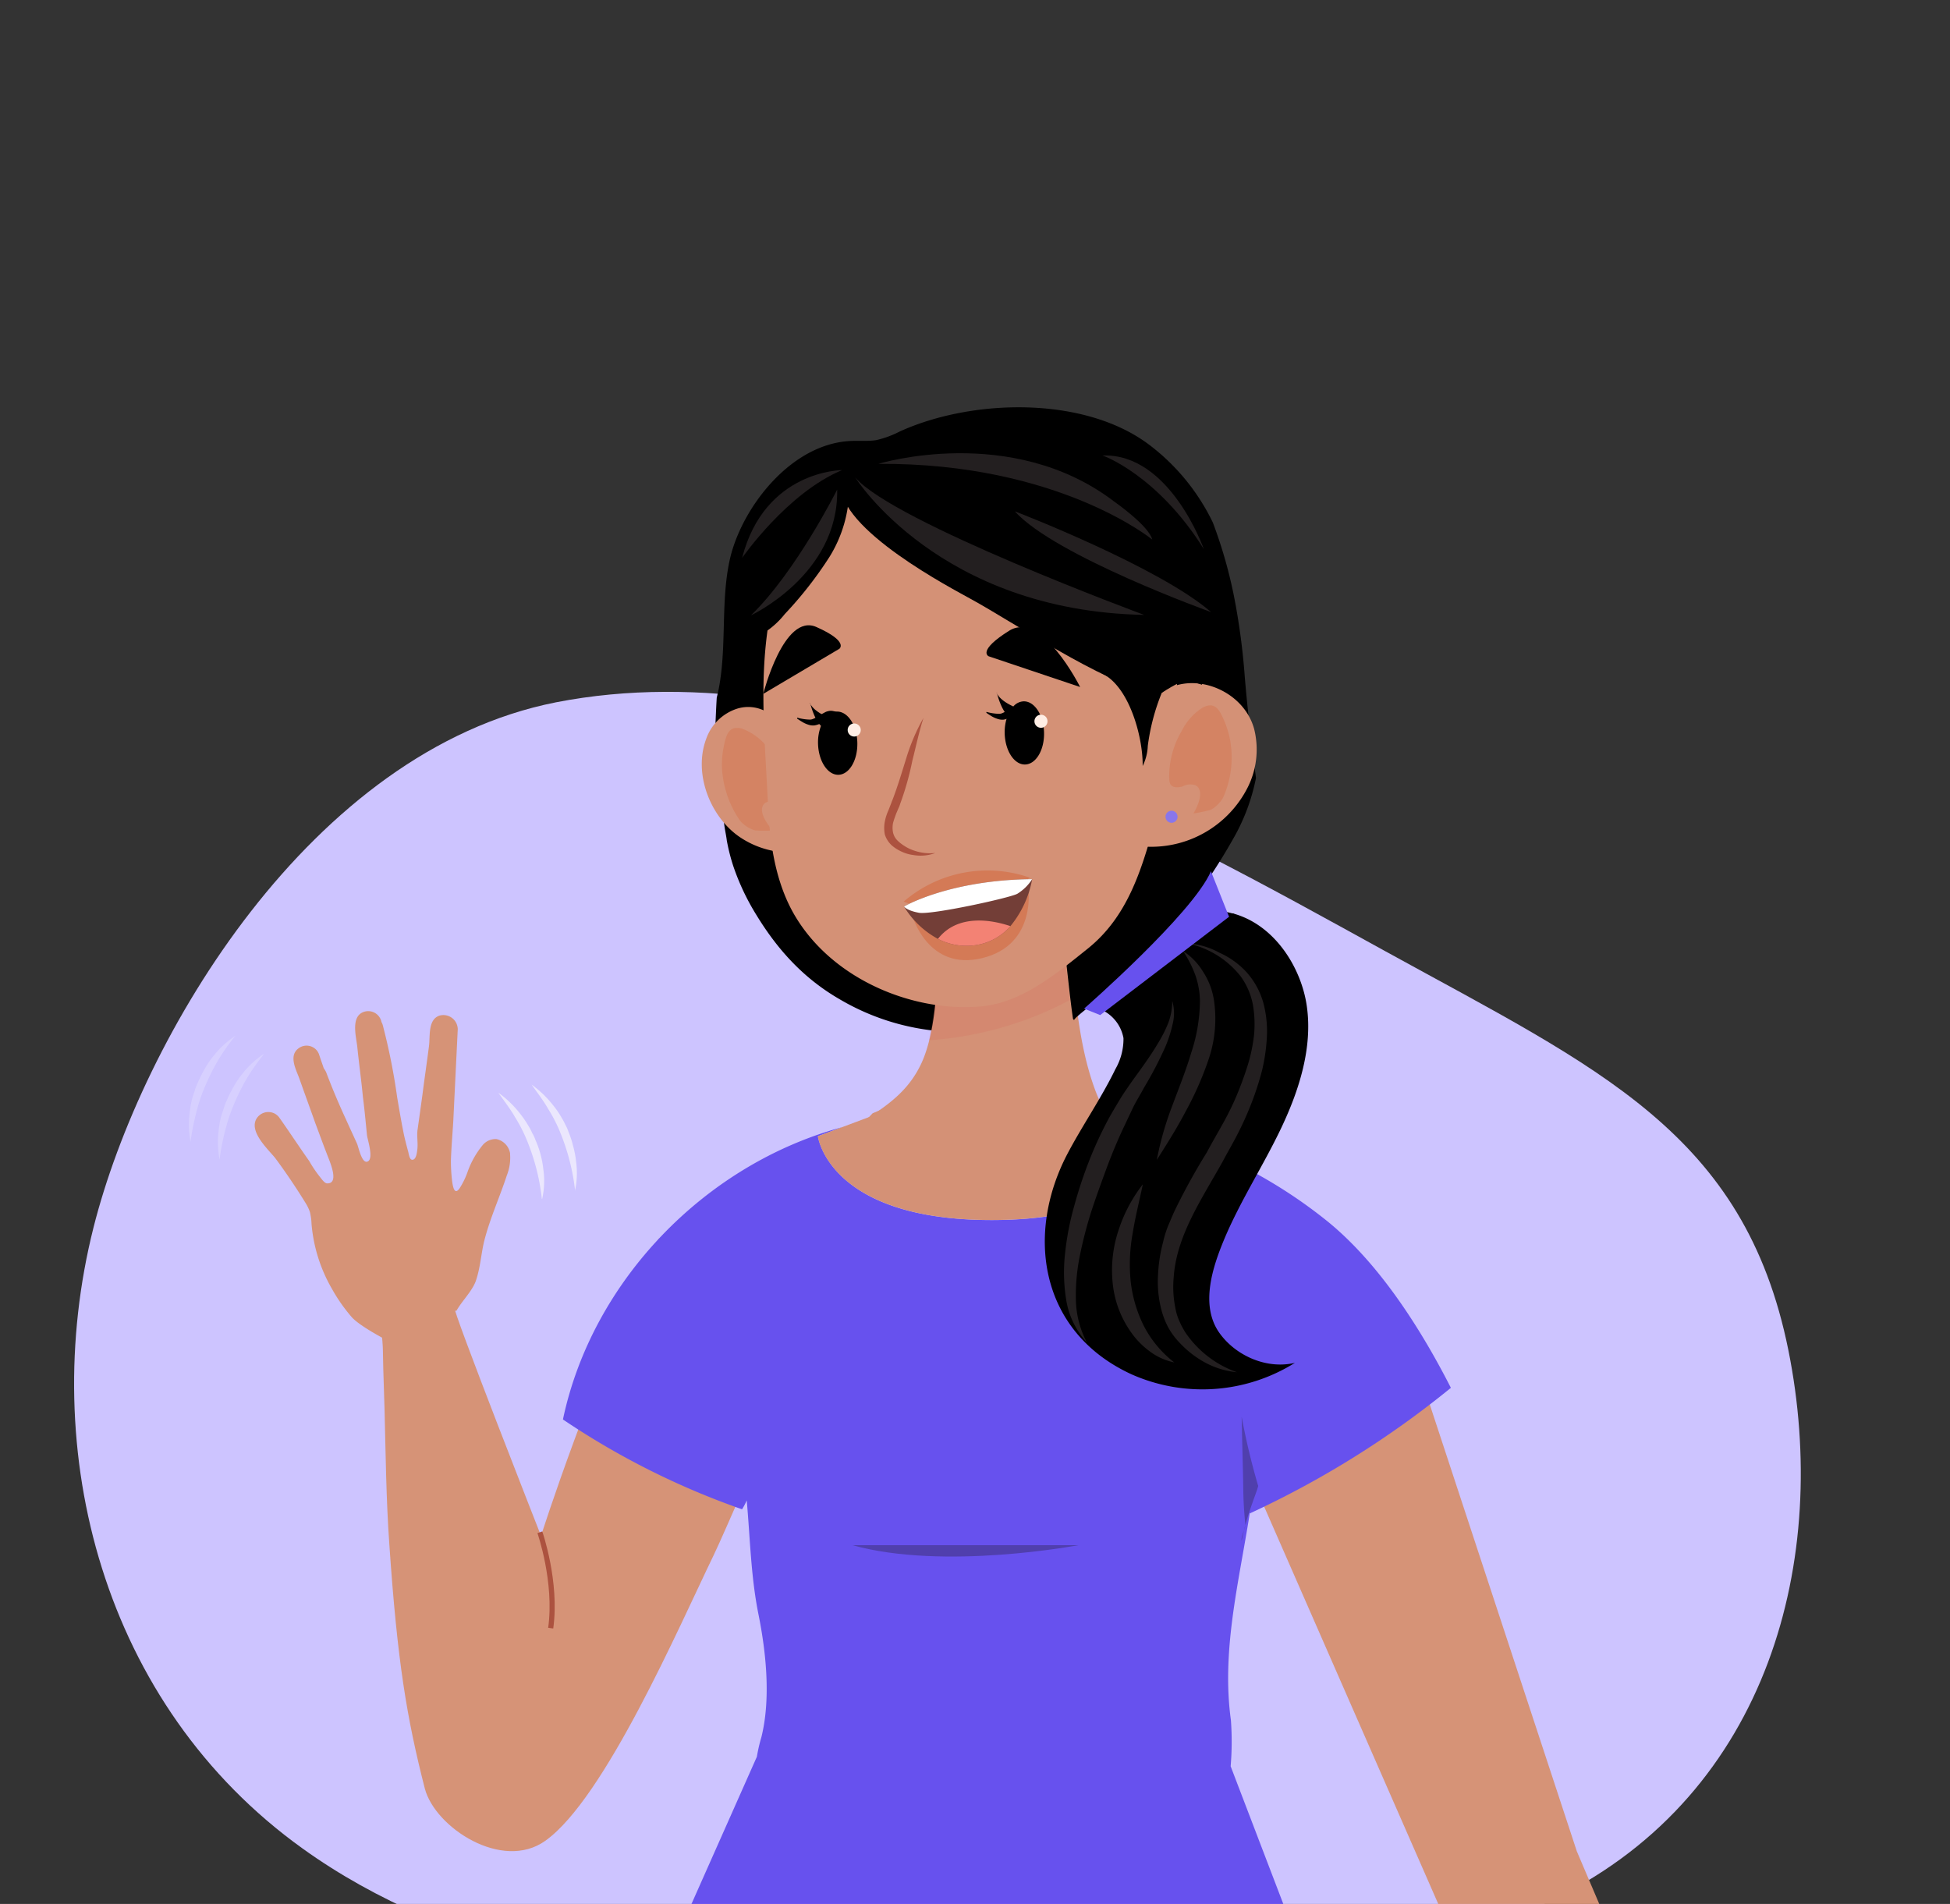 <svg id="Layer_1" data-name="Layer 1" xmlns="http://www.w3.org/2000/svg" xmlns:xlink="http://www.w3.org/1999/xlink" viewBox="0 0 381 372"><rect x="0" y="0" width="381" height="372" fill="#333333" stroke="none"/><defs><style>.cls-1,.cls-12{fill:none;}.cls-2{fill:#cdc4ff;}.cls-3{clip-path:url(#clip-path);}.cls-4{fill:#d69377;}.cls-5{fill:#3e3e3e;}.cls-6{fill:#6751ee;}.cls-7{fill:#d49176;}.cls-8{fill:#503fad;}.cls-9{opacity:0.16;}.cls-10{clip-path:url(#clip-path-2);}.cls-11{fill:#d45b51;}.cls-12{stroke:#ac523f;stroke-miterlimit:10;}.cls-13{fill:#231f20;}.cls-14{clip-path:url(#clip-path-4);}.cls-15{opacity:0.6;}.cls-16{fill:#d47a56;}.cls-17{fill:#8976eb;}.cls-18{fill:#ac523f;}.cls-19{fill:#ffeee5;}.cls-20{fill:#733e37;}.cls-21{fill:#fff;}.cls-22{fill:#f38274;}.cls-23{fill:#d7d0ff;}.cls-24{fill:#ebe7fd;}</style><clipPath id="clip-path"><path class="cls-1" d="M-11.89,182.88c-15.35,56-2.2,120.19,40.14,160.73,38.1,36.52,77.14,40.85,120.67,46.92,54.55,7.55,101.94,2.67,162-16.46,52.34-16.68,87.84-76,80.76-129.56-7.48-55.89-58.25-95-105-127.83C237.08,82,167,32.3,101.38,42.45,45.41,51.11,1.25,134.86-11.89,182.88Z"/></clipPath><clipPath id="clip-path-2"><rect class="cls-1" x="182.07" y="177.53" width="27.94" height="25.74"/></clipPath><clipPath id="clip-path-4"><rect class="cls-1" x="181.44" y="177.84" width="27.63" height="25.35"/></clipPath></defs><path class="cls-2" d="M18.26,239.87c-11,43.68,1.81,93.27,40.85,121.29C88.08,382,127.2,388.79,165,391.31c47.31,3.15,97.29.16,139-20.46s53.61-66.36,45.42-107.06c-8.58-42.5-37.08-55-78.72-77.92-44.08-24.25-105.95-59.59-162.07-48.65C60.76,146.67,27.7,202.48,18.26,239.87Z"/><g class="cls-3"><polygon class="cls-4" points="242.6 284.34 294.55 402.89 321.94 394.23 308.09 361.72 275.19 261.75 242.6 284.34"/><path class="cls-4" d="M88.82,255.14c-5.25.55-9.44,3.86-14.25,5.27.08.71.24,2.6.24,3.47,0,1.26.08,2.44.08,3.7.08,2.51.16,5.11.24,7.63.23,8.82.31,17.71.94,26.53,1.57,22.9,3.39,33.85,6.93,47.7,2,7.63,15.11,16.23,23.53,10.23,11.65-8.26,26.21-42,32.91-55.81,1.25-2.61,3.46-7.71,6.06-13.61,1.89-4.33,4.61-9.84,6.61-14.49,3.3-7.87,5.51-14.56,6.69-18.18l-16-8.27c-4.72-2.44-9.37-4.88-14.09-7.32-13.4,27.79-23,58.09-23,58.09s-17.39-44.23-17-44.86C88.79,255.22,88.79,255.22,88.82,255.14Z"/><path class="cls-5" d="M211.19,226.41q2.35-1.18,4.57-2.6c.16-.08.39.24.16.32-1.5.86-3,1.81-4.57,2.59C211.11,226.79,211,226.49,211.19,226.41ZM170.73,221a.51.51,0,0,1-.07-.24.08.08,0,0,1,0,0,.13.13,0,0,1,.19,0c.16.08.24.24.32.32l.07.07.08.08.08.08h0a.07.07,0,0,1,.08.08,16.48,16.48,0,0,0,2.83,2.83c.24.16,0,.48-.15.32a17.86,17.86,0,0,1-2.92-2.91c-.23-.16-.39-.48-.55-.63Z"/><path class="cls-6" d="M147.88,343.24,132.44,378c.87.08,1.73.24,2.6.32l.31-.79h4.18a10.35,10.35,0,0,1-.56,1.1c6.93.9,13.78,1.53,20.31,2-1-1-2.07-2-3.07-3h2l89.62.63v.08l2.59.08.24.71,2.68-.32-12.89-33.71a57.54,57.54,0,0,0,.05-9c-1.87-13.6,1.55-26.85,3.68-40.4a184.67,184.67,0,0,0,39.3-24.54c-5.85-11.49-14-24.33-24.12-32.54a95.52,95.52,0,0,0-35.66-18,15.45,15.45,0,0,0-1.91-.41l5.69,2.38s-1.86,15.79-33.74,15.79S159.81,222,159.81,222l4.67-1.75c-26.7,7.24-48.78,30-54.49,57.09a152.38,152.38,0,0,0,35,17.55,13.09,13.09,0,0,0,.91-1.74c.67,7.46.8,14.67,2.24,22,1.63,8,2.44,16.92.63,24.24A32.18,32.18,0,0,0,147.88,343.24Z"/><path class="cls-7" d="M227.48,222.55l-5.64-2.38-27-11.32-30.36,11.4L159.79,222s2.05,16.37,33.93,16.37S227.48,222.55,227.48,222.55Z"/><path class="cls-8" d="M245.83,290.32c-.23,1.19-2.23,5.59-3.23,10.71-.16-.95.79-2.36.71-3.31q-.37-3.57-.4-7.16c-.07-4.56-.23-9.21-.31-13.77A133.71,133.71,0,0,0,245.83,290.32Z"/><path class="cls-7" d="M219,221.7a30.46,30.46,0,0,1-5.12-9c-4-11-3.78-23-5.9-34.4a26.5,26.5,0,0,0-11.42-.15c-1.49.23-13.22,3.15-13.06,4.72.63,7.11.23,18.58-2.84,25.11-2.28,4.78-5.66,7.71-10.54,10.78a2.85,2.85,0,0,0,.07.71l-.78.08.08.08.07.08h0a.07.07,0,0,1,.08.08,15.54,15.54,0,0,0,1.89,2,28.92,28.92,0,0,0,7.71,4.07,43.26,43.26,0,0,0,8.26,2.36c.87.08,1.65.08,2.44.08a61.15,61.15,0,0,0,15.59-1.81,59.67,59.67,0,0,0,7.21-2.13C214.74,223.57,216.7,222.39,219,221.7Z"/><g class="cls-9"><g class="cls-10"><g class="cls-10"><path class="cls-11" d="M202.38,198.79a66.78,66.78,0,0,1-20.31,4.41,70.15,70.15,0,0,0,1.26-20.39c-.08-1.57,11.65-4.41,13.06-4.72a25.31,25.31,0,0,1,11.42.15c1,5.59,1.49,11.34,2.2,17.09-2.48,1.28-5,2.43-7.63,3.46"/></g></g></g><path class="cls-8" d="M166.56,301.9c17.87,5,44.16,0,44.16,0"/><path class="cls-4" d="M53.77,226.26c2.14,2.89,4.11,5.82,6,8.89a8.39,8.39,0,0,1,.78,1.66,11.66,11.66,0,0,1,.32,2.36h0a30.42,30.42,0,0,0,4,12.67,32.85,32.85,0,0,0,3.86,5.51c1.53,1.73,6.53,4.33,6.53,4.33h0c5.75-1.73,7.79-5,13.93-5.59,1-1.82,3.07-3.82,3.78-5.82.87-2.56,1-5,1.58-7.56,1.1-4.49,3.07-8.74,4.48-13.07a9.29,9.29,0,0,0,.63-4.17v-.16A3.43,3.43,0,0,0,97,222.56a3.26,3.26,0,0,0-2.76,1.26,17.28,17.28,0,0,0-2.83,5,15.39,15.39,0,0,1-1.58,3.3c-1,1.5-1.33-.15-1.49-1.33a33.54,33.54,0,0,1-.24-4c.08-2.6.32-5.27.47-7.87l.87-17.87a2.85,2.85,0,0,0-.12-.72,2.8,2.8,0,0,0-3.5-1.88c-2.23.79-1.76,4-2,5.91-.39,3.07-.86,6.22-1.26,9.37-.31,2.28-.63,4.56-.94,6.76-.24,1.34.08,2.76-.08,4.1-.08.5-.17,1.85-.87,2s-.78-1.19-.94-1.66c-.31-1.18-.63-2.36-.87-3.54-.47-2.35-.86-4.63-1.26-7a121.9,121.9,0,0,0-2.83-14.16,2.7,2.7,0,0,0-.24-.55l-.06-.26a2.65,2.65,0,0,0-3.32-1.74c-2.68.85-1.57,4.8-1.34,6.85.32,3.22.79,6.53,1.1,9.83.32,2.45.55,5,.79,7.4.08.87,1.42,4.73.08,5.2-1.1.39-1.73-2.83-2-3.46-.71-1.58-1.41-3.07-2.12-4.65-1.42-3.07-2.76-6.22-3.94-9.37a6.21,6.21,0,0,0-.47-.78c-.32-.95-.63-1.81-.94-2.76a2.75,2.75,0,0,0-.35-.63,2.61,2.61,0,0,0-3.65-.47c-2,1.5-.39,4.25.24,6.06,1,2.84,2.07,5.75,3.07,8.58.78,2.06,1.49,4.06,2.28,6.06.39,1.1,2.52,5.67.08,5.67-.47.08-1.1-.79-1.34-1.1a23.57,23.57,0,0,1-2.2-3.23c-2-2.83-3.91-5.75-5.91-8.58a2.83,2.83,0,0,0-.83-.71,2.7,2.7,0,0,0-3.65,1.1C48.73,221.21,52.35,224.52,53.77,226.26Z"/><path class="cls-12" d="M107.6,318.11c1.26-9.05-2.12-18.73-2.12-18.73"/><path d="M142,164.18a37.72,37.72,0,0,0,1.26,5,46.09,46.09,0,0,0,4.49,9.53c4.17,6.85,9.29,12.51,16.45,16.61a46.18,46.18,0,0,0,21.57,6.29,49.74,49.74,0,0,0,9-.23c1.57-.24,3.15-.71,4.72-1.11,1.89-.47,3.83-.94,5.83-1.25a9.14,9.14,0,0,1,3.93-.08,1.42,1.42,0,0,0,.48.23c.07,0,.07.16.15.16-.15,0,.4-.55.4-.55a38,38,0,0,1,3.46-2.76c2.28-1.81,4.49-3.62,6.69-5.51a75.07,75.07,0,0,0,11-12.35A115,115,0,0,0,241,163.79,39,39,0,0,0,245.4,152c-.87-6.62-1.66-13.31-2.21-20a130.93,130.93,0,0,0-2.12-15.66,91.36,91.36,0,0,0-4.1-14.25,41.76,41.76,0,0,0-12.43-15.19c-12.73-9.6-34.64-9-48.73-2.6A19.48,19.48,0,0,1,171.17,86c-1.7.24-3.35.08-5,.16-11.73.57-21.25,13.09-23.54,23-2,8.74-.39,18.42-2.59,27.16-.16,2.65-.24,5.32-.4,8a107.21,107.21,0,0,1,1.18,12.28,1.61,1.61,0,0,1,.47.39,2.55,2.55,0,0,1,.32,1.73v.08C141.06,160,141.85,162.73,142,164.18Z"/><path class="cls-7" d="M217.77,221.14a29.71,29.71,0,0,1-5-8.81c-3.94-10.87-3.7-22.67-5.83-33.93a25.88,25.88,0,0,0-11.25-.16c-1.34.32-13,3.15-12.83,4.73.63,7.08.16,18.34-2.84,24.79-2.2,4.72-5.59,7.56-10.39,10.63,0,0,.08.63.08.71l-.79.08.08.07.08.08h0a.07.07,0,0,1,.08.08c.63.66,1.18,1.37,1.89,2a26.64,26.64,0,0,0,7.63,4.09,48.64,48.64,0,0,0,8.11,2.29c.79.07,1.65.07,2.36.07a63,63,0,0,0,15.35-1.81,55.62,55.62,0,0,0,7.17-2C213.71,223.26,215.68,222.16,217.77,221.14Z"/><path class="cls-7" d="M181.91,232.51c-24.95-2.09-11.41-15-11.41-15L191,209l27.16,11.26S213.16,235.15,181.91,232.51Z"/><path class="cls-13" d="M211.51,190.15l.63.32a10.63,10.63,0,0,1,2.2-1l.08-1A11,11,0,0,0,211.51,190.15Z"/><path d="M240.76,178.45c-9-2.36-19.84.39-28.26,3.39a3.06,3.06,0,0,0-1.73,1,2.53,2.53,0,0,0-.32,1.5c-.07,2.91-.15,5.74-.23,8.65-.08,1.74.08-1,1.18.32s1.18,3,3.54,3.86a7.59,7.59,0,0,1,4.57,5.66,11.83,11.83,0,0,1-1.58,6.06c-2.75,5.67-6.45,11-9.36,16.53C200.38,241,203,260.14,221,268.48a34.1,34.1,0,0,0,32-2.2c-5.72,1.34-11.93-1.58-15-6.22-3.39-5.27-1.11-12.36,1.1-17.71,3.15-7.6,7.74-14.6,11.25-22s6.1-15.62,5-23.62c-1-7.4-6.06-15.82-14.17-18.18C241.1,178.47,241,178.47,240.76,178.45Z"/><g class="cls-9"><g class="cls-14"><g class="cls-14"><path class="cls-11" d="M201.48,198.86a70,70,0,0,1-20,4.41,68.87,68.87,0,0,0,1.27-20.15c-.17-1.66,11.41-4.41,12.83-4.73a25.73,25.73,0,0,1,11.25.16c1,5.51,1.5,11.18,2.21,16.84a67.05,67.05,0,0,1-7.56,3.47"/></g></g></g><path class="cls-7" d="M155.68,166.52a17.6,17.6,0,0,1-11.18-3c-5.74-3.94-9.05-12.36-6.53-19.13a9.48,9.48,0,0,1,6-5.91,7.24,7.24,0,0,1,7.87,2.37"/><g class="cls-15"><path class="cls-16" d="M141.06,150.05a20,20,0,0,0,3.54,10.31,6.23,6.23,0,0,0,2.91,1.89,28.69,28.69,0,0,0,3.47,0c-1-1.11-3.15-4-1.5-5.36a3.21,3.21,0,0,1,2.52-.23c.87.13,2-.08,2.28-.87a2.11,2.11,0,0,0,0-1,16.61,16.61,0,0,0-4.29-8.73,11.43,11.43,0,0,0-5-3.7c-2.75-.71-3.14,1.42-3.62,3.7a17.86,17.86,0,0,0-.31,4"/></g><rect class="cls-1" x="141.44" y="141.59" width="12.28" height="21.1" transform="translate(-27.97 33.36) rotate(-11.79)"/><rect class="cls-1" x="141.44" y="141.59" width="12.28" height="21.1" transform="translate(-27.97 33.36) rotate(-11.79)"/><path class="cls-7" d="M224.86,101.8c4.8,8.35,5.75,18.89,5.27,28.42a137.12,137.12,0,0,1-4.64,30.93c-2.52,9.09-5.27,17.95-12.83,24.09-6.38,5.12-13.18,10.78-21.18,11.41-13.58,1.14-29.64-5.66-36.73-18.73-3.46-6.45-4.4-13.93-4.72-21.17-.55-11.81-1.73-23.38.16-35.11,1.29-7.87,3.7-17.06,9.29-23.06,6-6.38,15-9.29,23.53-10.52,11.06-1.69,23.15-.51,33.06,5a22.84,22.84,0,0,1,8.82,8.73"/><path class="cls-7" d="M219.69,164.79a21.13,21.13,0,0,0,23.85-10.48,16.51,16.51,0,0,0,1.5-11.89c-2.65-9.68-17.65-13.07-21.65-2.2"/><g class="cls-15"><path class="cls-16" d="M240.4,144.93A19.2,19.2,0,0,1,239,155.79a6.13,6.13,0,0,1-2.44,2.43,25.82,25.82,0,0,1-3.39.71c.79-1.26,2.29-4.51.4-5.51a3.13,3.13,0,0,0-2.52.24c-.79.23-1.89.31-2.36-.4a2.53,2.53,0,0,1-.24-1,17.42,17.42,0,0,1,2.44-9.45,11.39,11.39,0,0,1,4.09-4.56c2.6-1.34,3.39.71,4.33,2.83a21.56,21.56,0,0,1,1.11,3.86"/></g><rect class="cls-1" x="228.35" y="137.78" width="12.28" height="21.1"/><rect class="cls-1" x="228.35" y="137.78" width="12.28" height="21.1"/><circle class="cls-17" cx="228.9" cy="159.58" r="1.18"/><path class="cls-18" d="M178.26,148.62A56.52,56.52,0,0,1,175.9,157a6.09,6.09,0,0,1-.39,1l-.4.94c-.23.63-.47,1.26-.63,1.89a4.79,4.79,0,0,0,0,1.81,3.21,3.21,0,0,0,.79,1.5,8.12,8.12,0,0,0,1.5,1.18,7.91,7.91,0,0,0,1.81.86,9.53,9.53,0,0,0,4.17.48,8.19,8.19,0,0,1-4.33.39,7.39,7.39,0,0,1-2.2-.63,7.85,7.85,0,0,1-2-1.26,4.84,4.84,0,0,1-1.34-2.13,6.62,6.62,0,0,1,0-2.51,10,10,0,0,1,.71-2.21l.39-1c.16-.37.24-.68.39-1,1-2.59,1.82-5.35,2.68-8.1a38.74,38.74,0,0,1,3.39-7.95C179.55,143,179,145.73,178.26,148.62Z"/><path d="M169.78,87.65c3-2.36,20.66-6.14,25.66-5.58,9.84,1,16.4,4.8,24.4,10.86,12.48,9.52,19.09,25.58,15,40.85-3.23-1.12-3.93-.81-6.93,1-1.57.95-2.83,2.29-4.57,2.76-1.33.39,3.62-1.57,2.29-1.89-10.89-2.65-27.35-13.93-36-18.65-3.23-1.82-26.06-13.6-25.35-22.6C164.48,91.26,166.4,90.39,169.78,87.65Z"/><path d="M165.54,94.62v-.94c-3.31.31-6.77.7-9.6,2.44a18.82,18.82,0,0,0-5.2,5.43,49,49,0,0,0-8.34,23.06,1.09,1.09,0,0,0,.08.47c.15.24.47.24.78.24a15.22,15.22,0,0,0,6.69-2.13,16.44,16.44,0,0,0,3.39-3.22,75.43,75.43,0,0,0,8.74-11.18,25.65,25.65,0,0,0,3.85-13.44"/><path d="M215.07,131.48c5.43,2.28,8.27,12.36,8.19,18.18a9.64,9.64,0,0,0,1-3.93,41.55,41.55,0,0,1,2.68-10.24"/><path class="cls-13" d="M167.11,93.3c7.44,8.74,56.44,26.84,56.44,26.84C183.41,119.36,167.11,93.3,167.11,93.3Z"/><path class="cls-13" d="M146.73,120.22c8.84-8.56,16.84-24.56,16.84-24.56C163.89,112.27,146.73,120.22,146.73,120.22Z"/><path class="cls-13" d="M225.13,105.42c-.63-2.67-7.4-7.4-7.4-7.4-20.13-15.39-46.13-7.39-46.13-7.39C206.79,90.39,225.13,105.42,225.13,105.42Z"/><path class="cls-13" d="M145,109c4.41-17.15,19.53-17.15,19.53-17.15C153.81,96.29,145,109,145,109Z"/><path class="cls-13" d="M198.28,99.91c7.88,8.74,38.34,19.68,38.34,19.68C226.54,110.79,198.36,99.91,198.28,99.91Z"/><path class="cls-13" d="M215.36,89c13.23-.55,19.84,18.26,19.84,18.26C226.15,92.79,215.36,88.89,215.36,89Z"/><path class="cls-13" d="M238.25,186.14A16.08,16.08,0,0,1,243.6,190a15.07,15.07,0,0,1,3.23,5.91,21.57,21.57,0,0,1,.7,6.69,36,36,0,0,1-.94,6.53,58.5,58.5,0,0,1-2,6.22,63,63,0,0,1-2.67,6c-.95,1.89-2.07,3.78-3.07,5.67-4.18,7.48-9,14.48-9.53,22.59a20.5,20.5,0,0,0,.32,5.9,10.66,10.66,0,0,0,.86,2.76,9.87,9.87,0,0,0,.63,1.26,10.24,10.24,0,0,0,.79,1.26,20.38,20.38,0,0,0,9.76,7.32,16.36,16.36,0,0,1-6.22-1.89,19.48,19.48,0,0,1-2.75-1.81,21,21,0,0,1-2.44-2.28,14,14,0,0,1-2.05-2.84,16,16,0,0,1-1.26-3.22,21.75,21.75,0,0,1-.71-6.77,30.37,30.37,0,0,1,1-6.62,21,21,0,0,1,1-3.22c.47-1.07.86-2.07,1.34-3.07a126,126,0,0,1,6.22-11.26c1-1.89,2.07-3.7,3.07-5.51a54.63,54.63,0,0,0,2.75-5.59c.79-1.89,1.5-3.82,2.13-5.82a32.17,32.17,0,0,0,1.26-6,22.34,22.34,0,0,0-.24-6,13.89,13.89,0,0,0-2.36-5.43A17.86,17.86,0,0,0,232,184.32,14.78,14.78,0,0,1,238.25,186.14Z"/><path class="cls-13" d="M221.3,241a33.65,33.65,0,0,0-.39,9.29,26,26,0,0,0,2.52,8.66,21.44,21.44,0,0,0,6,7.24,11.82,11.82,0,0,1-4.64-2.05,15.85,15.85,0,0,1-3.7-3.7,20,20,0,0,1-3.7-9.84,24.72,24.72,0,0,1,1.18-10.31,29,29,0,0,1,4.72-8.89C222.58,234.77,221.79,237.92,221.3,241Z"/><path class="cls-13" d="M229.12,200.07a26,26,0,0,1-1.41,4.41,72.26,72.26,0,0,1-4.17,8c-.71,1.34-1.5,2.59-2.13,3.85l-1.89,4c-1.26,2.68-2.38,5.4-3.38,8.11s-2,5.47-2.94,8.33a83.5,83.5,0,0,0-2.2,8.5,38.62,38.62,0,0,0-.79,8.58,18.7,18.7,0,0,0,2.13,8.42,15.94,15.94,0,0,1-4-8.18,33.24,33.24,0,0,1-.23-9.29,54.17,54.17,0,0,1,1.73-9,85.82,85.82,0,0,1,2.83-8.66,76.1,76.1,0,0,1,3.78-8.27c.71-1.34,1.49-2.59,2.28-3.93s1.66-2.52,2.52-3.78c1.77-2.44,3.51-4.8,5-7.32a26,26,0,0,0,2-3.94,12.07,12.07,0,0,0,.79-4.33A8.49,8.49,0,0,1,229.12,200.07Z"/><path class="cls-13" d="M235.06,189.86a14.06,14.06,0,0,1,2.12,5.51,24.65,24.65,0,0,1-1,11.5,63.36,63.36,0,0,1-4.49,10.23c-1.73,3.31-3.67,6.38-5.67,9.52a62.25,62.25,0,0,1,3.07-10.7c1.26-3.39,2.63-6.77,3.63-10.15a33.08,33.08,0,0,0,1.73-10.16,16.07,16.07,0,0,0-.87-5,21.69,21.69,0,0,0-2.44-4.8A12.44,12.44,0,0,1,235.06,189.86Z"/><path class="cls-6" d="M236.6,170.23c-3.54,8.26-24.79,26.84-24.79,26.84l3.15,1.26,25.18-19.21Z"/><path d="M164,126.76s1.91-1.41-4.48-4.25-10.39,13.06-10.39,13.06Z"/><path d="M193.18,128.23s-2.38-1,4-5,13.86,11,13.86,11Z"/><path d="M158.29,137.32s.7,3.12,2.12,4.5a9,9,0,0,0-.58,3.48c.09,3.41,1.88,6.14,4,6.08s3.76-2.86,3.68-6.27-1.87-6.13-4-6.08a2.8,2.8,0,0,0-2,1c-1.15-.53-2.76-1.45-3.26-2.67"/><path d="M194.76,135.31s.71,3.12,2.12,4.5a9.16,9.16,0,0,0-.58,3.48c.09,3.41,1.87,6.14,4,6.08s3.78-2.86,3.69-6.27-1.88-6.13-4-6.07a2.8,2.8,0,0,0-2,1c-1.15-.53-2.75-1.45-3.26-2.67"/><circle class="cls-19" cx="166.9" cy="142.63" r="1.28"/><path d="M192.72,139.27c.37.26.75.51,1.15.74a5.52,5.52,0,0,0,1.36.54,2.88,2.88,0,0,0,.83.06,4.16,4.16,0,0,0,.79-.2c.45-.16.86-.33,1.27-.46a6.56,6.56,0,0,1,1.08-.27h.35l.54.06a6.89,6.89,0,0,1,1.1.21,1.45,1.45,0,0,1,.94.6h.18a1.11,1.11,0,0,0,0-.84,1.92,1.92,0,0,0-.44-.74,3.51,3.51,0,0,0-1.3-.92,2.92,2.92,0,0,0-.76-.24,2.11,2.11,0,0,0-1,0,2.8,2.8,0,0,0-.79.3l-.62.36c-.39.24-.78.47-1.15.67l-.47.22a2.13,2.13,0,0,1-.5.11,9.94,9.94,0,0,1-2.54-.38Z"/><path d="M155.77,140.22a9.94,9.94,0,0,0,2.54.38,2.13,2.13,0,0,0,.5-.11l.47-.22c.37-.2.76-.43,1.15-.67.2-.12.4-.24.62-.35a2.55,2.55,0,0,1,.79-.31,2.11,2.11,0,0,1,1,0,2.92,2.92,0,0,1,.76.24,3.51,3.51,0,0,1,1.3.92,1.92,1.92,0,0,1,.44.74,1.11,1.11,0,0,1,0,.84h-.19a1.45,1.45,0,0,0-.94-.6,6.89,6.89,0,0,0-1.1-.21l-.53-.06h-.36a6.56,6.56,0,0,0-1.08.27c-.41.13-.82.3-1.27.46a4.16,4.16,0,0,1-.79.2,2.88,2.88,0,0,1-.83-.06,5.45,5.45,0,0,1-1.35-.54c-.4-.23-.78-.48-1.16-.74Z"/><circle class="cls-19" cx="203.39" cy="140.92" r="1.28"/><path class="cls-16" d="M178.24,178.85s3,11,13.74,8.33,8.91-13.86,8.91-13.86Z"/><path class="cls-16" d="M201.21,171.48a25.08,25.08,0,0,0-24.65,4.68C188.87,181,201.21,171.48,201.21,171.48Z"/><path class="cls-20" d="M176.67,177.1c.32-.2,9.17-5.19,25-5.33a20.07,20.07,0,0,1-4.25,9.18,11.16,11.16,0,0,1-6.71,3.7,12.16,12.16,0,0,1-7.45-1.21,17.31,17.31,0,0,1-6.63-6.33Z"/><path class="cls-21" d="M176.67,177.1c.32-.2,9.17-5.19,25-5.33a9.1,9.1,0,0,1-2.92,2.87c-1.63.84-16.77,4.14-19.2,3.7s-2.92-1.23-2.92-1.23Z"/><path class="cls-22" d="M183.26,183.44c4-5.13,11-3.56,14.16-2.49a11.16,11.16,0,0,1-6.71,3.7,12.16,12.16,0,0,1-7.45-1.21"/><path class="cls-23" d="M48.33,210.53a42.53,42.53,0,0,0-2.52,5A34.72,34.72,0,0,0,44,220.88a47.3,47.3,0,0,0-1.1,5.67,18.4,18.4,0,0,1-.16-5.83,16.81,16.81,0,0,1,.56-2.91l.47-1.42a9.71,9.71,0,0,1,.55-1.42,25.6,25.6,0,0,1,1.34-2.67,16.85,16.85,0,0,1,1.65-2.44,17.54,17.54,0,0,1,4.33-4A45.22,45.22,0,0,0,48.33,210.53Z"/><path class="cls-23" d="M42.67,207.07a41.77,41.77,0,0,0-2.52,5,32.08,32.08,0,0,0-1.81,5.35,45.44,45.44,0,0,0-1.11,5.67,18.34,18.34,0,0,1-.15-5.82,16.9,16.9,0,0,1,.55-2.92l.47-1.41a10.17,10.17,0,0,1,.55-1.42A29.11,29.11,0,0,1,40,208.84a16.85,16.85,0,0,1,1.65-2.44,17.54,17.54,0,0,1,4.33-4A35.72,35.72,0,0,0,42.67,207.07Z"/><path class="cls-24" d="M105.87,234.22a42.06,42.06,0,0,0-2.75-11,30,30,0,0,0-2.52-5c-.95-1.65-2.13-3.15-3.23-4.72a20.6,20.6,0,0,1,4.25,4.09,19.4,19.4,0,0,1,1.66,2.44,9.47,9.47,0,0,1,.7,1.34,6.56,6.56,0,0,1,.63,1.34,18.45,18.45,0,0,1,1,2.83,18.91,18.91,0,0,1,.55,2.91,15.89,15.89,0,0,1-.24,5.83Z"/><path class="cls-24" d="M112.37,232.64a42.48,42.48,0,0,0-2.76-11,28.91,28.91,0,0,0-2.52-5c-.94-1.66-2.12-3.15-3.22-4.73a21.17,21.17,0,0,1,4.25,4.1,17.41,17.41,0,0,1,1.65,2.44,10.7,10.7,0,0,1,.71,1.34,7,7,0,0,1,.59,1.34A18.9,18.9,0,0,1,112,224a16.79,16.79,0,0,1,.55,2.91,16.11,16.11,0,0,1-.23,5.83Z"/></g></svg>